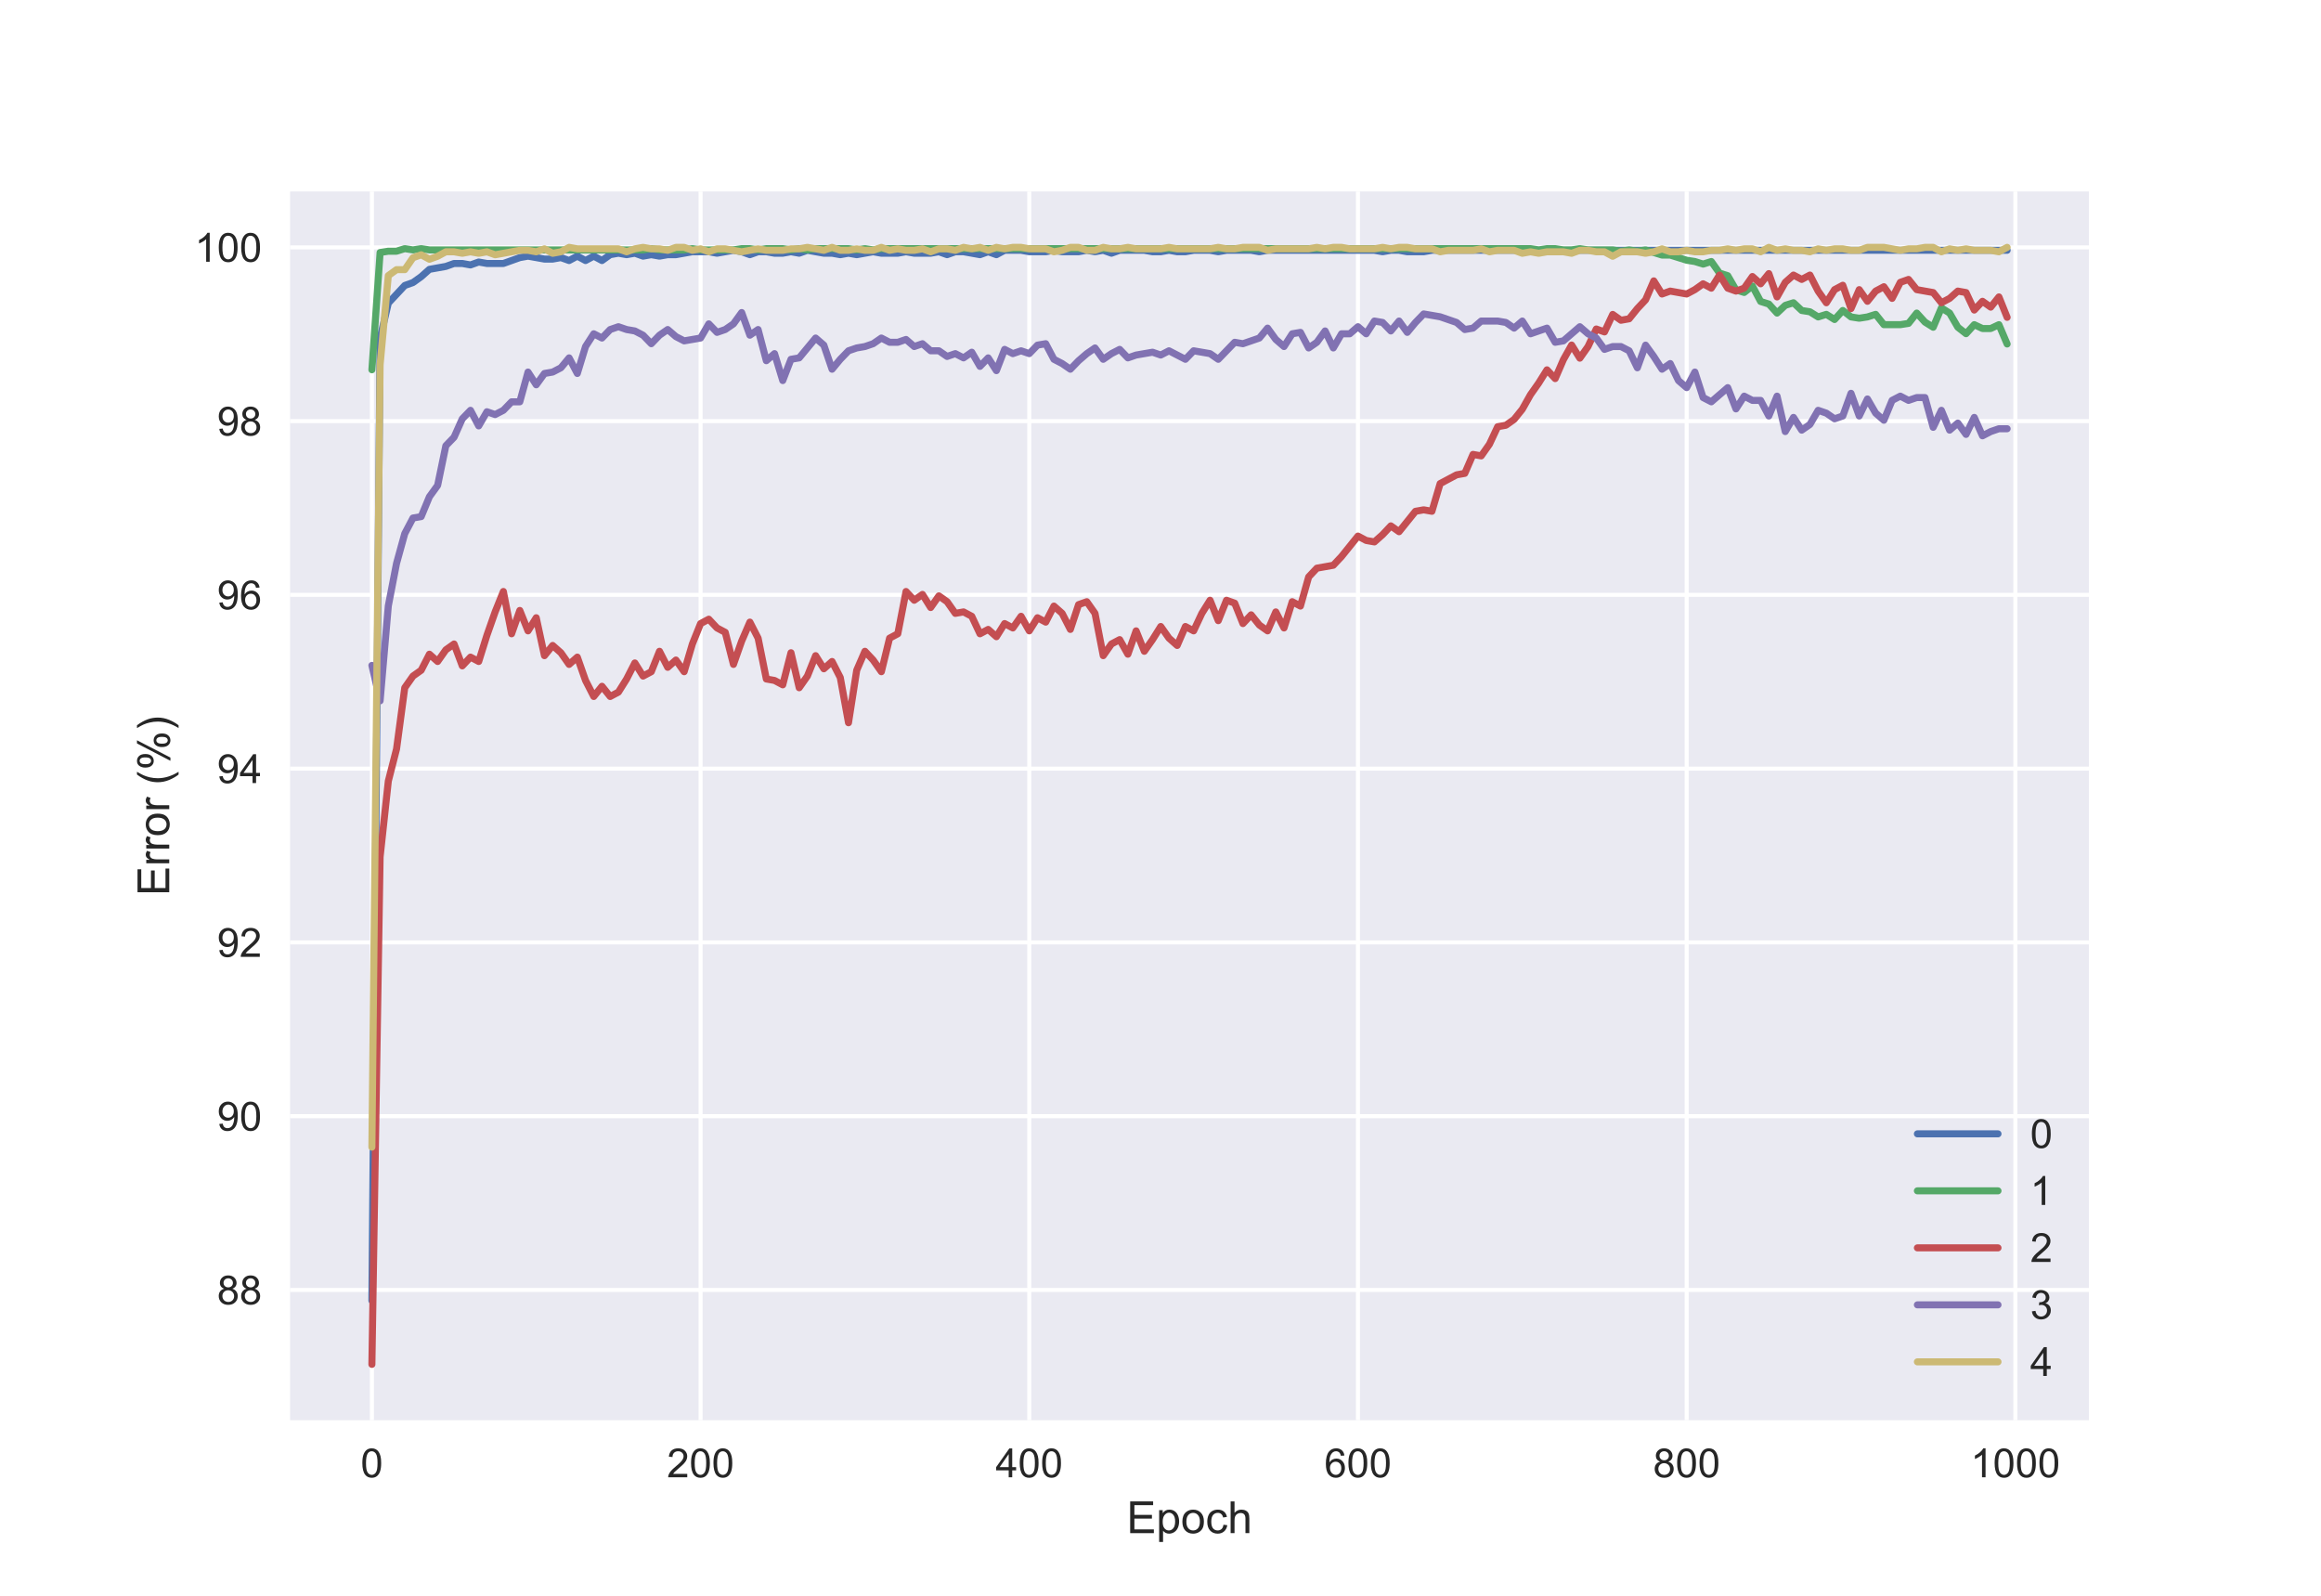 <?xml version="1.0" encoding="utf-8" standalone="no"?>
<!DOCTYPE svg PUBLIC "-//W3C//DTD SVG 1.1//EN"
  "http://www.w3.org/Graphics/SVG/1.1/DTD/svg11.dtd">
<!-- Created with matplotlib (https://matplotlib.org/) -->
<svg height="396pt" version="1.1" viewBox="0 0 576 396" width="576pt" xmlns="http://www.w3.org/2000/svg" xmlns:xlink="http://www.w3.org/1999/xlink">
 <defs>
  <style type="text/css">
*{stroke-linecap:butt;stroke-linejoin:round;}
  </style>
 </defs>
 <g id="figure_1">
  <g id="patch_1">
   <path d="M 0 396 
L 576 396 
L 576 0 
L 0 0 
z
" style="fill:#ffffff;"/>
  </g>
  <g id="axes_1">
   <g id="patch_2">
    <path d="M 72 352.44 
L 518.4 352.44 
L 518.4 47.52 
L 72 47.52 
z
" style="fill:#eaeaf2;"/>
   </g>
   <g id="matplotlib.axis_1">
    <g id="xtick_1">
     <g id="line2d_1">
      <path clip-path="url(#p253a44b2e4)" d="M 92.291 352.44 
L 92.291 47.52 
" style="fill:none;stroke:#ffffff;stroke-linecap:round;"/>
     </g>
     <g id="line2d_2"/>
     <g id="text_1">
      <!-- 0 -->
      <defs>
       <path d="M 4.156 35.297 
Q 4.156 48 6.766 55.734 
Q 9.375 63.484 14.516 67.672 
Q 19.672 71.875 27.484 71.875 
Q 33.25 71.875 37.594 69.547 
Q 41.938 67.234 44.766 62.859 
Q 47.609 58.5 49.219 52.219 
Q 50.828 45.953 50.828 35.297 
Q 50.828 22.703 48.234 14.969 
Q 45.656 7.234 40.5 3 
Q 35.359 -1.219 27.484 -1.219 
Q 17.141 -1.219 11.234 6.203 
Q 4.156 15.141 4.156 35.297 
z
M 13.188 35.297 
Q 13.188 17.672 17.312 11.828 
Q 21.438 6 27.484 6 
Q 33.547 6 37.672 11.859 
Q 41.797 17.719 41.797 35.297 
Q 41.797 52.984 37.672 58.781 
Q 33.547 64.594 27.391 64.594 
Q 21.344 64.594 17.719 59.469 
Q 13.188 52.938 13.188 35.297 
z
" id="ArialMT-48"/>
      </defs>
      <g style="fill:#262626;" transform="translate(89.51 366.598)scale(0.1 -0.1)">
       <use xlink:href="#ArialMT-48"/>
      </g>
     </g>
    </g>
    <g id="xtick_2">
     <g id="line2d_3">
      <path clip-path="url(#p253a44b2e4)" d="M 173.862 352.44 
L 173.862 47.52 
" style="fill:none;stroke:#ffffff;stroke-linecap:round;"/>
     </g>
     <g id="line2d_4"/>
     <g id="text_2">
      <!-- 200 -->
      <defs>
       <path d="M 50.344 8.453 
L 50.344 0 
L 3.031 0 
Q 2.938 3.172 4.047 6.109 
Q 5.859 10.938 9.828 15.625 
Q 13.812 20.312 21.344 26.469 
Q 33.016 36.031 37.109 41.625 
Q 41.219 47.219 41.219 52.203 
Q 41.219 57.422 37.469 61 
Q 33.734 64.594 27.734 64.594 
Q 21.391 64.594 17.578 60.781 
Q 13.766 56.984 13.719 50.25 
L 4.688 51.172 
Q 5.609 61.281 11.656 66.578 
Q 17.719 71.875 27.938 71.875 
Q 38.234 71.875 44.234 66.156 
Q 50.25 60.453 50.25 52 
Q 50.25 47.703 48.484 43.547 
Q 46.734 39.406 42.656 34.812 
Q 38.578 30.219 29.109 22.219 
Q 21.188 15.578 18.938 13.203 
Q 16.703 10.844 15.234 8.453 
z
" id="ArialMT-50"/>
      </defs>
      <g style="fill:#262626;" transform="translate(165.521 366.598)scale(0.1 -0.1)">
       <use xlink:href="#ArialMT-50"/>
       <use x="55.615" xlink:href="#ArialMT-48"/>
       <use x="111.23" xlink:href="#ArialMT-48"/>
      </g>
     </g>
    </g>
    <g id="xtick_3">
     <g id="line2d_5">
      <path clip-path="url(#p253a44b2e4)" d="M 255.434 352.44 
L 255.434 47.52 
" style="fill:none;stroke:#ffffff;stroke-linecap:round;"/>
     </g>
     <g id="line2d_6"/>
     <g id="text_3">
      <!-- 400 -->
      <defs>
       <path d="M 32.328 0 
L 32.328 17.141 
L 1.266 17.141 
L 1.266 25.203 
L 33.938 71.578 
L 41.109 71.578 
L 41.109 25.203 
L 50.781 25.203 
L 50.781 17.141 
L 41.109 17.141 
L 41.109 0 
z
M 32.328 25.203 
L 32.328 57.469 
L 9.906 25.203 
z
" id="ArialMT-52"/>
      </defs>
      <g style="fill:#262626;" transform="translate(247.092 366.598)scale(0.1 -0.1)">
       <use xlink:href="#ArialMT-52"/>
       <use x="55.615" xlink:href="#ArialMT-48"/>
       <use x="111.23" xlink:href="#ArialMT-48"/>
      </g>
     </g>
    </g>
    <g id="xtick_4">
     <g id="line2d_7">
      <path clip-path="url(#p253a44b2e4)" d="M 337.005 352.44 
L 337.005 47.52 
" style="fill:none;stroke:#ffffff;stroke-linecap:round;"/>
     </g>
     <g id="line2d_8"/>
     <g id="text_4">
      <!-- 600 -->
      <defs>
       <path d="M 49.75 54.047 
L 41.016 53.375 
Q 39.844 58.547 37.703 60.891 
Q 34.125 64.656 28.906 64.656 
Q 24.703 64.656 21.531 62.312 
Q 17.391 59.281 14.984 53.469 
Q 12.594 47.656 12.5 36.922 
Q 15.672 41.75 20.266 44.094 
Q 24.859 46.438 29.891 46.438 
Q 38.672 46.438 44.844 39.969 
Q 51.031 33.5 51.031 23.25 
Q 51.031 16.5 48.125 10.719 
Q 45.219 4.938 40.141 1.859 
Q 35.062 -1.219 28.609 -1.219 
Q 17.625 -1.219 10.688 6.859 
Q 3.766 14.938 3.766 33.5 
Q 3.766 54.25 11.422 63.672 
Q 18.109 71.875 29.438 71.875 
Q 37.891 71.875 43.281 67.141 
Q 48.688 62.406 49.75 54.047 
z
M 13.875 23.188 
Q 13.875 18.656 15.797 14.5 
Q 17.719 10.359 21.188 8.172 
Q 24.656 6 28.469 6 
Q 34.031 6 38.031 10.484 
Q 42.047 14.984 42.047 22.703 
Q 42.047 30.125 38.078 34.391 
Q 34.125 38.672 28.125 38.672 
Q 22.172 38.672 18.016 34.391 
Q 13.875 30.125 13.875 23.188 
z
" id="ArialMT-54"/>
      </defs>
      <g style="fill:#262626;" transform="translate(328.664 366.598)scale(0.1 -0.1)">
       <use xlink:href="#ArialMT-54"/>
       <use x="55.615" xlink:href="#ArialMT-48"/>
       <use x="111.23" xlink:href="#ArialMT-48"/>
      </g>
     </g>
    </g>
    <g id="xtick_5">
     <g id="line2d_9">
      <path clip-path="url(#p253a44b2e4)" d="M 418.577 352.44 
L 418.577 47.52 
" style="fill:none;stroke:#ffffff;stroke-linecap:round;"/>
     </g>
     <g id="line2d_10"/>
     <g id="text_5">
      <!-- 800 -->
      <defs>
       <path d="M 17.672 38.812 
Q 12.203 40.828 9.562 44.531 
Q 6.938 48.25 6.938 53.422 
Q 6.938 61.234 12.547 66.547 
Q 18.172 71.875 27.484 71.875 
Q 36.859 71.875 42.578 66.422 
Q 48.297 60.984 48.297 53.172 
Q 48.297 48.188 45.672 44.5 
Q 43.062 40.828 37.75 38.812 
Q 44.344 36.672 47.781 31.875 
Q 51.219 27.094 51.219 20.453 
Q 51.219 11.281 44.719 5.031 
Q 38.234 -1.219 27.641 -1.219 
Q 17.047 -1.219 10.547 5.047 
Q 4.047 11.328 4.047 20.703 
Q 4.047 27.688 7.594 32.391 
Q 11.141 37.109 17.672 38.812 
z
M 15.922 53.719 
Q 15.922 48.641 19.188 45.406 
Q 22.469 42.188 27.688 42.188 
Q 32.766 42.188 36.016 45.375 
Q 39.266 48.578 39.266 53.219 
Q 39.266 58.062 35.906 61.359 
Q 32.562 64.656 27.594 64.656 
Q 22.562 64.656 19.234 61.422 
Q 15.922 58.203 15.922 53.719 
z
M 13.094 20.656 
Q 13.094 16.891 14.875 13.375 
Q 16.656 9.859 20.172 7.922 
Q 23.688 6 27.734 6 
Q 34.031 6 38.125 10.047 
Q 42.234 14.109 42.234 20.359 
Q 42.234 26.703 38.016 30.859 
Q 33.797 35.016 27.438 35.016 
Q 21.234 35.016 17.156 30.906 
Q 13.094 26.812 13.094 20.656 
z
" id="ArialMT-56"/>
      </defs>
      <g style="fill:#262626;" transform="translate(410.235 366.598)scale(0.1 -0.1)">
       <use xlink:href="#ArialMT-56"/>
       <use x="55.615" xlink:href="#ArialMT-48"/>
       <use x="111.23" xlink:href="#ArialMT-48"/>
      </g>
     </g>
    </g>
    <g id="xtick_6">
     <g id="line2d_11">
      <path clip-path="url(#p253a44b2e4)" d="M 500.148 352.44 
L 500.148 47.52 
" style="fill:none;stroke:#ffffff;stroke-linecap:round;"/>
     </g>
     <g id="line2d_12"/>
     <g id="text_6">
      <!-- 1000 -->
      <defs>
       <path d="M 37.25 0 
L 28.469 0 
L 28.469 56 
Q 25.297 52.984 20.141 49.953 
Q 14.984 46.922 10.891 45.406 
L 10.891 53.906 
Q 18.266 57.375 23.781 62.297 
Q 29.297 67.234 31.594 71.875 
L 37.25 71.875 
z
" id="ArialMT-49"/>
      </defs>
      <g style="fill:#262626;" transform="translate(489.027 366.598)scale(0.1 -0.1)">
       <use xlink:href="#ArialMT-49"/>
       <use x="55.615" xlink:href="#ArialMT-48"/>
       <use x="111.23" xlink:href="#ArialMT-48"/>
       <use x="166.846" xlink:href="#ArialMT-48"/>
      </g>
     </g>
    </g>
    <g id="text_7">
     <!-- Epoch -->
     <defs>
      <path d="M 7.906 0 
L 7.906 71.578 
L 59.672 71.578 
L 59.672 63.141 
L 17.391 63.141 
L 17.391 41.219 
L 56.984 41.219 
L 56.984 32.812 
L 17.391 32.812 
L 17.391 8.453 
L 61.328 8.453 
L 61.328 0 
z
" id="ArialMT-69"/>
      <path d="M 6.594 -19.875 
L 6.594 51.859 
L 14.594 51.859 
L 14.594 45.125 
Q 17.438 49.078 21 51.047 
Q 24.562 53.031 29.641 53.031 
Q 36.281 53.031 41.359 49.609 
Q 46.438 46.188 49.016 39.953 
Q 51.609 33.734 51.609 26.312 
Q 51.609 18.359 48.75 11.984 
Q 45.906 5.609 40.453 2.219 
Q 35.016 -1.172 29 -1.172 
Q 24.609 -1.172 21.109 0.688 
Q 17.625 2.547 15.375 5.375 
L 15.375 -19.875 
z
M 14.547 25.641 
Q 14.547 15.625 18.594 10.844 
Q 22.656 6.062 28.422 6.062 
Q 34.281 6.062 38.453 11.016 
Q 42.625 15.969 42.625 26.375 
Q 42.625 36.281 38.547 41.203 
Q 34.469 46.141 28.812 46.141 
Q 23.188 46.141 18.859 40.891 
Q 14.547 35.641 14.547 25.641 
z
" id="ArialMT-112"/>
      <path d="M 3.328 25.922 
Q 3.328 40.328 11.328 47.266 
Q 18.016 53.031 27.641 53.031 
Q 38.328 53.031 45.109 46.016 
Q 51.906 39.016 51.906 26.656 
Q 51.906 16.656 48.906 10.906 
Q 45.906 5.172 40.156 2 
Q 34.422 -1.172 27.641 -1.172 
Q 16.75 -1.172 10.031 5.812 
Q 3.328 12.797 3.328 25.922 
z
M 12.359 25.922 
Q 12.359 15.969 16.703 11.016 
Q 21.047 6.062 27.641 6.062 
Q 34.188 6.062 38.531 11.031 
Q 42.875 16.016 42.875 26.219 
Q 42.875 35.844 38.5 40.797 
Q 34.125 45.75 27.641 45.75 
Q 21.047 45.75 16.703 40.812 
Q 12.359 35.891 12.359 25.922 
z
" id="ArialMT-111"/>
      <path d="M 40.438 19 
L 49.078 17.875 
Q 47.656 8.938 41.812 3.875 
Q 35.984 -1.172 27.484 -1.172 
Q 16.844 -1.172 10.375 5.781 
Q 3.906 12.75 3.906 25.734 
Q 3.906 34.125 6.688 40.422 
Q 9.469 46.734 15.156 49.875 
Q 20.844 53.031 27.547 53.031 
Q 35.984 53.031 41.359 48.75 
Q 46.734 44.484 48.25 36.625 
L 39.703 35.297 
Q 38.484 40.531 35.375 43.156 
Q 32.281 45.797 27.875 45.797 
Q 21.234 45.797 17.078 41.031 
Q 12.938 36.281 12.938 25.984 
Q 12.938 15.531 16.938 10.797 
Q 20.953 6.062 27.391 6.062 
Q 32.562 6.062 36.031 9.234 
Q 39.5 12.406 40.438 19 
z
" id="ArialMT-99"/>
      <path d="M 6.594 0 
L 6.594 71.578 
L 15.375 71.578 
L 15.375 45.906 
Q 21.531 53.031 30.906 53.031 
Q 36.672 53.031 40.922 50.75 
Q 45.172 48.484 47 44.484 
Q 48.828 40.484 48.828 32.859 
L 48.828 0 
L 40.047 0 
L 40.047 32.859 
Q 40.047 39.453 37.188 42.453 
Q 34.328 45.453 29.109 45.453 
Q 25.203 45.453 21.75 43.422 
Q 18.312 41.406 16.844 37.938 
Q 15.375 34.469 15.375 28.375 
L 15.375 0 
z
" id="ArialMT-104"/>
     </defs>
     <g style="fill:#262626;" transform="translate(279.606 380.459)scale(0.11 -0.11)">
      <use xlink:href="#ArialMT-69"/>
      <use x="66.699" xlink:href="#ArialMT-112"/>
      <use x="122.314" xlink:href="#ArialMT-111"/>
      <use x="177.93" xlink:href="#ArialMT-99"/>
      <use x="227.93" xlink:href="#ArialMT-104"/>
     </g>
    </g>
   </g>
   <g id="matplotlib.axis_2">
    <g id="ytick_1">
     <g id="line2d_13">
      <path clip-path="url(#p253a44b2e4)" d="M 72 320.11 
L 518.4 320.11 
" style="fill:none;stroke:#ffffff;stroke-linecap:round;"/>
     </g>
     <g id="line2d_14"/>
     <g id="text_8">
      <!-- 88 -->
      <g style="fill:#262626;" transform="translate(53.878 323.689)scale(0.1 -0.1)">
       <use xlink:href="#ArialMT-56"/>
       <use x="55.615" xlink:href="#ArialMT-56"/>
      </g>
     </g>
    </g>
    <g id="ytick_2">
     <g id="line2d_15">
      <path clip-path="url(#p253a44b2e4)" d="M 72 276.988 
L 518.4 276.988 
" style="fill:none;stroke:#ffffff;stroke-linecap:round;"/>
     </g>
     <g id="line2d_16"/>
     <g id="text_9">
      <!-- 90 -->
      <defs>
       <path d="M 5.469 16.547 
L 13.922 17.328 
Q 14.984 11.375 18.016 8.688 
Q 21.047 6 25.781 6 
Q 29.828 6 32.875 7.859 
Q 35.938 9.719 37.891 12.812 
Q 39.844 15.922 41.156 21.188 
Q 42.484 26.469 42.484 31.938 
Q 42.484 32.516 42.438 33.688 
Q 39.797 29.5 35.234 26.875 
Q 30.672 24.266 25.344 24.266 
Q 16.453 24.266 10.297 30.703 
Q 4.156 37.156 4.156 47.703 
Q 4.156 58.594 10.578 65.234 
Q 17 71.875 26.656 71.875 
Q 33.641 71.875 39.422 68.109 
Q 45.219 64.359 48.219 57.391 
Q 51.219 50.438 51.219 37.25 
Q 51.219 23.531 48.234 15.406 
Q 45.266 7.281 39.375 3.031 
Q 33.5 -1.219 25.594 -1.219 
Q 17.188 -1.219 11.859 3.438 
Q 6.547 8.109 5.469 16.547 
z
M 41.453 48.141 
Q 41.453 55.719 37.422 60.156 
Q 33.406 64.594 27.734 64.594 
Q 21.875 64.594 17.531 59.812 
Q 13.188 55.031 13.188 47.406 
Q 13.188 40.578 17.312 36.297 
Q 21.438 32.031 27.484 32.031 
Q 33.594 32.031 37.516 36.297 
Q 41.453 40.578 41.453 48.141 
z
" id="ArialMT-57"/>
      </defs>
      <g style="fill:#262626;" transform="translate(53.878 280.567)scale(0.1 -0.1)">
       <use xlink:href="#ArialMT-57"/>
       <use x="55.615" xlink:href="#ArialMT-48"/>
      </g>
     </g>
    </g>
    <g id="ytick_3">
     <g id="line2d_17">
      <path clip-path="url(#p253a44b2e4)" d="M 72 233.866 
L 518.4 233.866 
" style="fill:none;stroke:#ffffff;stroke-linecap:round;"/>
     </g>
     <g id="line2d_18"/>
     <g id="text_10">
      <!-- 92 -->
      <g style="fill:#262626;" transform="translate(53.878 237.445)scale(0.1 -0.1)">
       <use xlink:href="#ArialMT-57"/>
       <use x="55.615" xlink:href="#ArialMT-50"/>
      </g>
     </g>
    </g>
    <g id="ytick_4">
     <g id="line2d_19">
      <path clip-path="url(#p253a44b2e4)" d="M 72 190.745 
L 518.4 190.745 
" style="fill:none;stroke:#ffffff;stroke-linecap:round;"/>
     </g>
     <g id="line2d_20"/>
     <g id="text_11">
      <!-- 94 -->
      <g style="fill:#262626;" transform="translate(53.878 194.324)scale(0.1 -0.1)">
       <use xlink:href="#ArialMT-57"/>
       <use x="55.615" xlink:href="#ArialMT-52"/>
      </g>
     </g>
    </g>
    <g id="ytick_5">
     <g id="line2d_21">
      <path clip-path="url(#p253a44b2e4)" d="M 72 147.623 
L 518.4 147.623 
" style="fill:none;stroke:#ffffff;stroke-linecap:round;"/>
     </g>
     <g id="line2d_22"/>
     <g id="text_12">
      <!-- 96 -->
      <g style="fill:#262626;" transform="translate(53.878 151.202)scale(0.1 -0.1)">
       <use xlink:href="#ArialMT-57"/>
       <use x="55.615" xlink:href="#ArialMT-54"/>
      </g>
     </g>
    </g>
    <g id="ytick_6">
     <g id="line2d_23">
      <path clip-path="url(#p253a44b2e4)" d="M 72 104.502 
L 518.4 104.502 
" style="fill:none;stroke:#ffffff;stroke-linecap:round;"/>
     </g>
     <g id="line2d_24"/>
     <g id="text_13">
      <!-- 98 -->
      <g style="fill:#262626;" transform="translate(53.878 108.081)scale(0.1 -0.1)">
       <use xlink:href="#ArialMT-57"/>
       <use x="55.615" xlink:href="#ArialMT-56"/>
      </g>
     </g>
    </g>
    <g id="ytick_7">
     <g id="line2d_25">
      <path clip-path="url(#p253a44b2e4)" d="M 72 61.38 
L 518.4 61.38 
" style="fill:none;stroke:#ffffff;stroke-linecap:round;"/>
     </g>
     <g id="line2d_26"/>
     <g id="text_14">
      <!-- 100 -->
      <g style="fill:#262626;" transform="translate(48.317 64.959)scale(0.1 -0.1)">
       <use xlink:href="#ArialMT-49"/>
       <use x="55.615" xlink:href="#ArialMT-48"/>
       <use x="111.23" xlink:href="#ArialMT-48"/>
      </g>
     </g>
    </g>
    <g id="text_15">
     <!-- Error (%) -->
     <defs>
      <path d="M 6.5 0 
L 6.5 51.859 
L 14.406 51.859 
L 14.406 44 
Q 17.438 49.516 20 51.266 
Q 22.562 53.031 25.641 53.031 
Q 30.078 53.031 34.672 50.203 
L 31.641 42.047 
Q 28.422 43.953 25.203 43.953 
Q 22.312 43.953 20.016 42.219 
Q 17.719 40.484 16.75 37.406 
Q 15.281 32.719 15.281 27.156 
L 15.281 0 
z
" id="ArialMT-114"/>
      <path id="ArialMT-32"/>
      <path d="M 23.391 -21.047 
Q 16.109 -11.859 11.078 0.438 
Q 6.062 12.75 6.062 25.922 
Q 6.062 37.547 9.812 48.188 
Q 14.203 60.547 23.391 72.797 
L 29.688 72.797 
Q 23.781 62.641 21.875 58.297 
Q 18.891 51.562 17.188 44.234 
Q 15.094 35.109 15.094 25.875 
Q 15.094 2.391 29.688 -21.047 
z
" id="ArialMT-40"/>
      <path d="M 5.812 54.391 
Q 5.812 62.062 9.672 67.422 
Q 13.531 72.797 20.844 72.797 
Q 27.594 72.797 32 67.984 
Q 36.422 63.188 36.422 53.859 
Q 36.422 44.781 31.953 39.875 
Q 27.484 34.969 20.953 34.969 
Q 14.453 34.969 10.125 39.797 
Q 5.812 44.625 5.812 54.391 
z
M 21.094 66.75 
Q 17.828 66.75 15.656 63.906 
Q 13.484 61.078 13.484 53.516 
Q 13.484 46.625 15.672 43.812 
Q 17.875 41.016 21.094 41.016 
Q 24.422 41.016 26.594 43.844 
Q 28.766 46.688 28.766 54.203 
Q 28.766 61.141 26.562 63.938 
Q 24.359 66.75 21.094 66.75 
z
M 21.141 -2.641 
L 60.297 72.797 
L 67.438 72.797 
L 28.422 -2.641 
z
M 52.094 16.797 
Q 52.094 24.516 55.953 29.859 
Q 59.812 35.203 67.188 35.203 
Q 73.922 35.203 78.344 30.391 
Q 82.766 25.594 82.766 16.266 
Q 82.766 7.172 78.297 2.266 
Q 73.828 -2.641 67.234 -2.641 
Q 60.75 -2.641 56.422 2.219 
Q 52.094 7.078 52.094 16.797 
z
M 67.438 29.156 
Q 64.109 29.156 61.938 26.312 
Q 59.766 23.484 59.766 15.922 
Q 59.766 9.078 61.953 6.25 
Q 64.156 3.422 67.391 3.422 
Q 70.75 3.422 72.922 6.25 
Q 75.094 9.078 75.094 16.609 
Q 75.094 23.531 72.891 26.344 
Q 70.703 29.156 67.438 29.156 
z
" id="ArialMT-37"/>
      <path d="M 12.359 -21.047 
L 6.062 -21.047 
Q 20.656 2.391 20.656 25.875 
Q 20.656 35.062 18.562 44.094 
Q 16.891 51.422 13.922 58.156 
Q 12.016 62.547 6.062 72.797 
L 12.359 72.797 
Q 21.531 60.547 25.922 48.188 
Q 29.688 37.547 29.688 25.922 
Q 29.688 12.75 24.625 0.438 
Q 19.578 -11.859 12.359 -21.047 
z
" id="ArialMT-41"/>
     </defs>
     <g style="fill:#262626;" transform="translate(42.002 222.282)rotate(-90)scale(0.11 -0.11)">
      <use xlink:href="#ArialMT-69"/>
      <use x="66.699" xlink:href="#ArialMT-114"/>
      <use x="100" xlink:href="#ArialMT-114"/>
      <use x="133.301" xlink:href="#ArialMT-111"/>
      <use x="188.916" xlink:href="#ArialMT-114"/>
      <use x="222.217" xlink:href="#ArialMT-32"/>
      <use x="250" xlink:href="#ArialMT-40"/>
      <use x="283.301" xlink:href="#ArialMT-37"/>
      <use x="372.217" xlink:href="#ArialMT-41"/>
     </g>
    </g>
   </g>
   <g id="line2d_27">
    <path clip-path="url(#p253a44b2e4)" d="M 92.291 322.745 
L 94.33 83.949 
L 96.369 75.213 
L 100.448 70.844 
L 102.487 70.116 
L 104.527 68.66 
L 106.566 66.84 
L 110.644 66.112 
L 112.684 65.384 
L 114.723 65.384 
L 116.762 65.748 
L 118.802 65.02 
L 120.841 65.384 
L 124.92 65.384 
L 128.998 63.928 
L 131.037 63.564 
L 135.116 64.292 
L 137.155 64.292 
L 139.195 63.928 
L 141.234 64.656 
L 143.273 63.564 
L 145.312 64.656 
L 147.352 63.564 
L 149.391 64.656 
L 151.43 63.2 
L 153.47 62.836 
L 155.509 63.2 
L 157.548 62.836 
L 159.587 63.564 
L 161.627 63.2 
L 163.666 63.564 
L 165.705 63.2 
L 167.745 63.2 
L 171.823 62.472 
L 175.902 62.472 
L 177.941 62.836 
L 182.02 62.108 
L 184.059 62.472 
L 186.098 63.2 
L 188.137 62.472 
L 190.177 62.472 
L 192.216 62.836 
L 194.255 62.836 
L 196.295 62.472 
L 198.334 62.836 
L 200.373 62.108 
L 204.452 62.836 
L 206.491 62.836 
L 208.53 63.2 
L 210.57 62.836 
L 212.609 63.2 
L 216.687 62.472 
L 218.727 62.836 
L 222.805 62.836 
L 224.845 62.472 
L 226.884 62.836 
L 230.962 62.836 
L 233.002 62.472 
L 235.041 63.2 
L 237.08 62.472 
L 239.12 62.472 
L 243.198 63.2 
L 245.237 62.472 
L 247.277 63.2 
L 249.316 62.108 
L 253.395 62.108 
L 255.434 62.472 
L 259.512 62.472 
L 261.552 62.108 
L 263.591 62.472 
L 267.67 62.472 
L 269.709 62.108 
L 271.748 62.472 
L 273.787 62.108 
L 275.827 62.836 
L 277.866 62.108 
L 283.984 62.108 
L 286.023 62.472 
L 288.062 62.472 
L 290.102 62.108 
L 292.141 62.472 
L 294.18 62.472 
L 296.22 62.108 
L 300.298 62.108 
L 302.338 62.472 
L 304.377 62.108 
L 310.495 62.108 
L 312.534 62.472 
L 314.573 62.108 
L 341.084 62.108 
L 343.123 62.472 
L 345.163 62.108 
L 347.202 62.108 
L 349.241 62.472 
L 353.32 62.472 
L 355.359 62.108 
L 498.109 62.108 
L 498.109 62.108 
" style="fill:none;stroke:#4c72b0;stroke-linecap:round;stroke-width:1.75;"/>
   </g>
   <g id="line2d_28">
    <path clip-path="url(#p253a44b2e4)" d="M 92.291 91.761 
L 94.33 62.659 
L 96.369 62.339 
L 98.409 62.339 
L 100.448 61.7 
L 102.487 62.02 
L 104.527 61.7 
L 106.566 62.02 
L 159.587 62.02 
L 161.627 61.7 
L 163.666 62.02 
L 169.784 62.02 
L 171.823 61.7 
L 173.862 62.02 
L 182.02 62.02 
L 184.059 61.7 
L 186.098 61.7 
L 188.137 62.02 
L 190.177 61.7 
L 194.255 61.7 
L 196.295 62.02 
L 198.334 61.7 
L 200.373 62.02 
L 202.412 61.7 
L 210.57 61.7 
L 212.609 62.02 
L 214.648 61.7 
L 216.687 62.02 
L 218.727 61.7 
L 379.83 61.7 
L 381.87 62.02 
L 383.909 61.7 
L 385.948 61.7 
L 387.988 62.02 
L 390.027 62.02 
L 392.066 61.7 
L 394.105 62.02 
L 400.223 62.02 
L 402.263 62.339 
L 404.302 62.02 
L 406.341 62.339 
L 408.38 62.02 
L 412.459 63.299 
L 414.498 63.299 
L 418.577 64.578 
L 420.616 64.898 
L 422.655 65.537 
L 424.695 64.898 
L 426.734 67.776 
L 428.773 68.416 
L 430.813 71.933 
L 432.852 72.573 
L 434.891 70.974 
L 436.93 74.812 
L 438.97 75.451 
L 441.009 77.69 
L 443.048 75.771 
L 445.088 75.131 
L 447.127 77.05 
L 449.166 77.37 
L 451.205 78.649 
L 453.245 78.01 
L 455.284 79.289 
L 457.323 77.05 
L 459.363 78.649 
L 461.402 78.969 
L 463.441 78.649 
L 465.48 78.01 
L 467.52 80.568 
L 471.598 80.568 
L 473.638 80.248 
L 475.677 77.69 
L 477.716 79.928 
L 479.756 81.207 
L 481.795 76.411 
L 483.834 77.69 
L 485.873 81.207 
L 487.913 82.806 
L 489.952 80.568 
L 491.991 81.527 
L 494.031 81.527 
L 496.07 80.568 
L 498.109 85.365 
L 498.109 85.365 
" style="fill:none;stroke:#55a868;stroke-linecap:round;stroke-width:1.75;"/>
   </g>
   <g id="line2d_29">
    <path clip-path="url(#p253a44b2e4)" d="M 92.291 338.58 
L 94.33 212.646 
L 96.369 193.828 
L 98.409 185.867 
L 100.448 170.668 
L 102.487 167.773 
L 104.527 166.325 
L 106.566 162.344 
L 108.605 164.154 
L 110.644 161.259 
L 112.684 159.811 
L 114.723 165.24 
L 116.762 163.068 
L 118.802 164.154 
L 120.841 157.64 
L 122.88 151.85 
L 124.92 146.784 
L 126.959 157.278 
L 128.998 151.488 
L 131.037 156.554 
L 133.077 153.297 
L 135.116 162.706 
L 137.155 160.173 
L 139.195 161.983 
L 141.234 164.878 
L 143.273 163.068 
L 145.312 168.858 
L 147.352 172.839 
L 149.391 170.306 
L 151.43 172.839 
L 153.47 171.753 
L 155.509 168.496 
L 157.548 164.516 
L 159.587 167.773 
L 161.627 166.687 
L 163.666 161.621 
L 165.705 165.601 
L 167.745 163.792 
L 169.784 166.687 
L 171.823 159.811 
L 173.862 154.745 
L 175.902 153.659 
L 177.941 155.831 
L 179.98 156.916 
L 182.02 164.878 
L 184.059 159.088 
L 186.098 154.383 
L 188.137 158.364 
L 190.177 168.496 
L 192.216 168.858 
L 194.255 169.944 
L 196.295 161.983 
L 198.334 170.668 
L 200.373 167.773 
L 202.412 162.706 
L 204.452 165.963 
L 206.491 164.154 
L 208.53 168.135 
L 210.57 179.353 
L 212.609 166.325 
L 214.648 161.621 
L 216.687 163.792 
L 218.727 166.687 
L 220.766 158.364 
L 222.805 157.278 
L 224.845 146.784 
L 226.884 148.955 
L 228.923 147.507 
L 230.962 150.764 
L 233.002 147.869 
L 235.041 149.317 
L 237.08 152.212 
L 239.12 151.85 
L 241.159 152.936 
L 243.198 157.278 
L 245.237 156.193 
L 247.277 158.002 
L 249.316 154.745 
L 251.355 155.831 
L 253.395 152.936 
L 255.434 156.554 
L 257.473 153.297 
L 259.512 154.383 
L 261.552 150.402 
L 263.591 152.212 
L 265.63 156.193 
L 267.67 150.041 
L 269.709 149.317 
L 271.748 152.212 
L 273.787 162.706 
L 275.827 159.811 
L 277.866 158.726 
L 279.905 162.344 
L 281.945 156.554 
L 283.984 161.621 
L 286.023 158.726 
L 288.062 155.469 
L 290.102 158.364 
L 292.141 160.173 
L 294.18 155.469 
L 296.22 156.554 
L 298.259 152.212 
L 300.298 148.955 
L 302.338 154.021 
L 304.377 148.955 
L 306.416 149.679 
L 308.455 154.745 
L 310.495 152.574 
L 312.534 155.107 
L 314.573 156.554 
L 316.613 151.85 
L 318.652 155.831 
L 320.691 149.317 
L 322.73 150.402 
L 324.77 143.165 
L 326.809 140.994 
L 330.888 140.27 
L 332.927 138.099 
L 337.005 133.032 
L 339.045 134.118 
L 341.084 134.48 
L 343.123 132.67 
L 345.163 130.499 
L 347.202 131.947 
L 351.28 126.88 
L 353.32 126.518 
L 355.359 126.88 
L 357.398 120.005 
L 361.477 117.833 
L 363.516 117.471 
L 365.555 112.767 
L 367.595 113.129 
L 369.634 110.234 
L 371.673 105.891 
L 373.713 105.529 
L 375.752 104.082 
L 377.791 101.549 
L 379.83 97.93 
L 381.87 95.035 
L 383.909 91.778 
L 385.948 93.949 
L 387.988 89.245 
L 390.027 85.626 
L 392.066 88.883 
L 394.105 85.988 
L 396.145 81.645 
L 398.184 82.369 
L 400.223 78.026 
L 402.263 79.474 
L 404.302 79.112 
L 406.341 76.579 
L 408.38 74.408 
L 410.42 69.703 
L 412.459 72.96 
L 414.498 72.236 
L 418.577 72.96 
L 420.616 71.875 
L 422.655 70.427 
L 424.695 71.513 
L 426.734 68.256 
L 428.773 71.513 
L 430.813 72.236 
L 432.852 71.513 
L 434.891 68.618 
L 436.93 70.427 
L 438.97 67.894 
L 441.009 73.684 
L 443.048 70.065 
L 445.088 68.256 
L 447.127 69.341 
L 449.166 68.256 
L 451.205 72.236 
L 453.245 75.131 
L 455.284 71.875 
L 457.323 70.789 
L 459.363 76.579 
L 461.402 71.875 
L 463.441 74.77 
L 465.48 72.236 
L 467.52 71.151 
L 469.559 74.046 
L 471.598 70.065 
L 473.638 69.341 
L 475.677 71.875 
L 479.756 72.598 
L 481.795 75.131 
L 483.834 74.046 
L 485.873 72.236 
L 487.913 72.598 
L 489.952 76.941 
L 491.991 74.77 
L 494.031 76.217 
L 496.07 73.684 
L 498.109 78.75 
L 498.109 78.75 
" style="fill:none;stroke:#c44e52;stroke-linecap:round;stroke-width:1.75;"/>
   </g>
   <g id="line2d_30">
    <path clip-path="url(#p253a44b2e4)" d="M 92.291 165.122 
L 94.33 173.914 
L 96.369 150.352 
L 98.409 139.802 
L 100.448 132.417 
L 102.487 128.549 
L 104.527 128.197 
L 106.566 123.274 
L 108.605 120.46 
L 110.644 110.614 
L 112.684 108.504 
L 114.723 103.932 
L 116.762 101.822 
L 118.802 105.69 
L 120.841 102.174 
L 122.88 102.877 
L 124.92 101.822 
L 126.959 99.712 
L 128.998 99.712 
L 131.037 92.327 
L 133.077 95.492 
L 135.116 92.679 
L 137.155 92.327 
L 139.195 91.272 
L 141.234 88.81 
L 143.273 92.679 
L 145.312 85.997 
L 147.352 82.832 
L 149.391 83.887 
L 151.43 81.777 
L 153.47 81.073 
L 155.509 81.777 
L 157.548 82.128 
L 159.587 83.183 
L 161.627 85.293 
L 163.666 83.183 
L 165.705 81.777 
L 167.745 83.535 
L 169.784 84.59 
L 173.862 83.887 
L 175.902 80.37 
L 177.941 82.48 
L 179.98 81.777 
L 182.02 80.37 
L 184.059 77.557 
L 186.098 83.183 
L 188.137 81.777 
L 190.177 89.513 
L 192.216 87.755 
L 194.255 94.437 
L 196.295 89.162 
L 198.334 88.81 
L 202.412 83.887 
L 204.452 85.645 
L 206.491 91.624 
L 208.53 89.162 
L 210.57 87.052 
L 212.609 86.348 
L 214.648 85.997 
L 216.687 85.293 
L 218.727 83.887 
L 220.766 84.942 
L 222.805 84.942 
L 224.845 84.238 
L 226.884 85.997 
L 228.923 85.293 
L 230.962 87.052 
L 233.002 87.052 
L 235.041 88.458 
L 237.08 87.755 
L 239.12 88.81 
L 241.159 87.403 
L 243.198 90.92 
L 245.237 88.81 
L 247.277 91.975 
L 249.316 86.7 
L 251.355 87.755 
L 253.395 87.052 
L 255.434 87.755 
L 257.473 85.645 
L 259.512 85.293 
L 261.552 89.162 
L 263.591 90.217 
L 265.63 91.624 
L 267.67 89.513 
L 269.709 87.755 
L 271.748 86.348 
L 273.787 89.162 
L 275.827 87.755 
L 277.866 86.7 
L 279.905 88.81 
L 281.945 88.107 
L 286.023 87.403 
L 288.062 88.107 
L 290.102 87.052 
L 294.18 89.162 
L 296.22 87.052 
L 300.298 87.755 
L 302.338 89.162 
L 306.416 84.942 
L 308.455 85.293 
L 312.534 83.887 
L 314.573 81.425 
L 316.613 84.238 
L 318.652 85.997 
L 320.691 82.832 
L 322.73 82.48 
L 324.77 86.348 
L 326.809 84.942 
L 328.848 82.128 
L 330.888 86.348 
L 332.927 82.832 
L 334.966 82.832 
L 337.005 81.073 
L 339.045 82.832 
L 341.084 79.667 
L 343.123 80.018 
L 345.163 82.128 
L 347.202 79.667 
L 349.241 82.48 
L 351.28 80.018 
L 353.32 77.908 
L 357.398 78.612 
L 361.477 80.018 
L 363.516 81.777 
L 365.555 81.425 
L 367.595 79.667 
L 371.673 79.667 
L 373.713 80.018 
L 375.752 81.425 
L 377.791 79.667 
L 379.83 82.832 
L 383.909 81.425 
L 385.948 84.942 
L 387.988 84.59 
L 392.066 81.073 
L 394.105 82.832 
L 396.145 83.887 
L 398.184 86.7 
L 400.223 85.997 
L 402.263 85.997 
L 404.302 87.052 
L 406.341 91.272 
L 408.38 85.645 
L 410.42 88.458 
L 412.459 91.624 
L 414.498 90.217 
L 416.538 94.437 
L 418.577 96.195 
L 420.616 92.327 
L 422.655 98.657 
L 424.695 99.712 
L 428.773 96.195 
L 430.813 101.47 
L 432.852 98.305 
L 434.891 99.36 
L 436.93 99.36 
L 438.97 103.229 
L 441.009 98.305 
L 443.048 107.097 
L 445.088 103.58 
L 447.127 106.745 
L 449.166 105.339 
L 451.205 101.822 
L 453.245 102.525 
L 455.284 103.932 
L 457.323 103.229 
L 459.363 97.602 
L 461.402 103.229 
L 463.441 99.009 
L 465.48 102.525 
L 467.52 104.284 
L 469.559 99.36 
L 471.598 98.305 
L 473.638 99.36 
L 475.677 98.657 
L 477.716 98.657 
L 479.756 106.042 
L 481.795 101.822 
L 483.834 106.745 
L 485.873 104.987 
L 487.913 107.8 
L 489.952 103.58 
L 491.991 108.152 
L 494.031 107.097 
L 496.07 106.394 
L 498.109 106.394 
L 498.109 106.394 
" style="fill:none;stroke:#8172b2;stroke-linecap:round;stroke-width:1.75;"/>
   </g>
   <g id="line2d_31">
    <path clip-path="url(#p253a44b2e4)" d="M 92.291 284.665 
L 94.33 90.536 
L 96.369 68.392 
L 98.409 66.916 
L 100.448 66.916 
L 102.487 63.963 
L 104.527 63.225 
L 106.566 64.333 
L 108.605 63.594 
L 110.644 62.487 
L 112.684 62.487 
L 114.723 62.856 
L 116.762 62.487 
L 118.802 62.856 
L 120.841 62.487 
L 122.88 63.225 
L 128.998 62.118 
L 131.037 62.118 
L 133.077 62.487 
L 135.116 61.749 
L 137.155 62.856 
L 139.195 62.487 
L 141.234 61.38 
L 143.273 61.749 
L 153.47 61.749 
L 155.509 62.487 
L 157.548 61.749 
L 159.587 61.38 
L 161.627 61.749 
L 163.666 61.749 
L 165.705 62.118 
L 167.745 61.38 
L 169.784 61.38 
L 171.823 62.118 
L 173.862 61.749 
L 175.902 62.487 
L 177.941 61.749 
L 179.98 61.749 
L 184.059 62.487 
L 188.137 61.749 
L 190.177 62.118 
L 194.255 62.118 
L 196.295 61.749 
L 198.334 61.749 
L 200.373 61.38 
L 204.452 62.118 
L 206.491 61.38 
L 208.53 62.118 
L 210.57 62.118 
L 212.609 61.749 
L 214.648 62.118 
L 216.687 62.118 
L 218.727 61.38 
L 220.766 62.118 
L 222.805 61.749 
L 224.845 62.118 
L 226.884 62.118 
L 228.923 61.749 
L 230.962 62.487 
L 233.002 61.749 
L 235.041 61.749 
L 237.08 62.118 
L 239.12 61.38 
L 241.159 61.749 
L 243.198 61.38 
L 245.237 62.118 
L 247.277 61.38 
L 249.316 61.749 
L 251.355 61.38 
L 253.395 61.38 
L 255.434 61.749 
L 259.512 61.749 
L 261.552 62.487 
L 263.591 62.118 
L 265.63 61.38 
L 267.67 61.38 
L 269.709 62.118 
L 271.748 62.118 
L 273.787 61.38 
L 275.827 61.749 
L 277.866 61.749 
L 279.905 61.38 
L 281.945 61.749 
L 288.062 61.749 
L 290.102 61.38 
L 292.141 61.749 
L 300.298 61.749 
L 302.338 61.38 
L 304.377 61.749 
L 306.416 61.749 
L 308.455 61.38 
L 312.534 61.38 
L 314.573 62.118 
L 316.613 61.749 
L 324.77 61.749 
L 326.809 61.38 
L 328.848 61.749 
L 330.888 61.38 
L 332.927 61.38 
L 334.966 61.749 
L 341.084 61.749 
L 343.123 61.38 
L 345.163 61.749 
L 347.202 61.38 
L 349.241 61.38 
L 351.28 61.749 
L 355.359 61.749 
L 357.398 62.487 
L 359.438 62.118 
L 365.555 62.118 
L 367.595 61.749 
L 369.634 62.487 
L 371.673 62.118 
L 375.752 62.118 
L 377.791 62.856 
L 379.83 62.487 
L 381.87 62.856 
L 383.909 62.487 
L 387.988 62.487 
L 390.027 62.856 
L 392.066 62.118 
L 394.105 62.118 
L 396.145 62.487 
L 398.184 62.487 
L 400.223 63.594 
L 402.263 62.487 
L 406.341 62.487 
L 408.38 62.856 
L 410.42 62.487 
L 412.459 61.749 
L 414.498 62.487 
L 416.538 62.487 
L 418.577 62.118 
L 420.616 62.487 
L 422.655 62.487 
L 424.695 62.118 
L 426.734 62.118 
L 428.773 61.749 
L 430.813 62.118 
L 432.852 61.749 
L 434.891 61.749 
L 436.93 62.487 
L 438.97 61.38 
L 441.009 62.118 
L 443.048 61.749 
L 445.088 62.118 
L 447.127 62.118 
L 449.166 62.487 
L 451.205 61.749 
L 453.245 62.118 
L 455.284 61.749 
L 457.323 61.749 
L 459.363 62.118 
L 461.402 62.118 
L 463.441 61.38 
L 467.52 61.38 
L 471.598 62.118 
L 473.638 61.749 
L 475.677 61.749 
L 477.716 61.38 
L 479.756 61.38 
L 481.795 62.487 
L 483.834 61.749 
L 485.873 62.118 
L 487.913 61.749 
L 489.952 62.118 
L 494.031 62.118 
L 496.07 62.487 
L 498.109 61.38 
L 498.109 61.38 
" style="fill:none;stroke:#ccb974;stroke-linecap:round;stroke-width:1.75;"/>
   </g>
   <g id="patch_3">
    <path d="M 72 352.44 
L 72 47.52 
" style="fill:none;"/>
   </g>
   <g id="patch_4">
    <path d="M 518.4 352.44 
L 518.4 47.52 
" style="fill:none;"/>
   </g>
   <g id="patch_5">
    <path d="M 72 352.44 
L 518.4 352.44 
" style="fill:none;"/>
   </g>
   <g id="patch_6">
    <path d="M 72 47.52 
L 518.4 47.52 
" style="fill:none;"/>
   </g>
   <g id="legend_1">
    <g id="line2d_32">
     <path d="M 475.839 281.371 
L 495.839 281.371 
" style="fill:none;stroke:#4c72b0;stroke-linecap:round;stroke-width:1.75;"/>
    </g>
    <g id="line2d_33"/>
    <g id="text_16">
     <!-- 0 -->
     <g style="fill:#262626;" transform="translate(503.839 284.871)scale(0.1 -0.1)">
      <use xlink:href="#ArialMT-48"/>
     </g>
    </g>
    <g id="line2d_34">
     <path d="M 475.839 295.517 
L 495.839 295.517 
" style="fill:none;stroke:#55a868;stroke-linecap:round;stroke-width:1.75;"/>
    </g>
    <g id="line2d_35"/>
    <g id="text_17">
     <!-- 1 -->
     <g style="fill:#262626;" transform="translate(503.839 299.017)scale(0.1 -0.1)">
      <use xlink:href="#ArialMT-49"/>
     </g>
    </g>
    <g id="line2d_36">
     <path d="M 475.839 309.662 
L 495.839 309.662 
" style="fill:none;stroke:#c44e52;stroke-linecap:round;stroke-width:1.75;"/>
    </g>
    <g id="line2d_37"/>
    <g id="text_18">
     <!-- 2 -->
     <g style="fill:#262626;" transform="translate(503.839 313.162)scale(0.1 -0.1)">
      <use xlink:href="#ArialMT-50"/>
     </g>
    </g>
    <g id="line2d_38">
     <path d="M 475.839 323.807 
L 495.839 323.807 
" style="fill:none;stroke:#8172b2;stroke-linecap:round;stroke-width:1.75;"/>
    </g>
    <g id="line2d_39"/>
    <g id="text_19">
     <!-- 3 -->
     <defs>
      <path d="M 4.203 18.891 
L 12.984 20.062 
Q 14.5 12.594 18.141 9.297 
Q 21.781 6 27 6 
Q 33.203 6 37.469 10.297 
Q 41.75 14.594 41.75 20.953 
Q 41.75 27 37.797 30.922 
Q 33.844 34.859 27.734 34.859 
Q 25.25 34.859 21.531 33.891 
L 22.516 41.609 
Q 23.391 41.5 23.922 41.5 
Q 29.547 41.5 34.031 44.422 
Q 38.531 47.359 38.531 53.469 
Q 38.531 58.297 35.25 61.469 
Q 31.984 64.656 26.812 64.656 
Q 21.688 64.656 18.266 61.422 
Q 14.844 58.203 13.875 51.766 
L 5.078 53.328 
Q 6.688 62.156 12.391 67.016 
Q 18.109 71.875 26.609 71.875 
Q 32.469 71.875 37.391 69.359 
Q 42.328 66.844 44.938 62.5 
Q 47.562 58.156 47.562 53.266 
Q 47.562 48.641 45.062 44.828 
Q 42.578 41.016 37.703 38.766 
Q 44.047 37.312 47.562 32.688 
Q 51.078 28.078 51.078 21.141 
Q 51.078 11.766 44.234 5.25 
Q 37.406 -1.266 26.953 -1.266 
Q 17.531 -1.266 11.297 4.344 
Q 5.078 9.969 4.203 18.891 
z
" id="ArialMT-51"/>
     </defs>
     <g style="fill:#262626;" transform="translate(503.839 327.307)scale(0.1 -0.1)">
      <use xlink:href="#ArialMT-51"/>
     </g>
    </g>
    <g id="line2d_40">
     <path d="M 475.839 337.952 
L 495.839 337.952 
" style="fill:none;stroke:#ccb974;stroke-linecap:round;stroke-width:1.75;"/>
    </g>
    <g id="line2d_41"/>
    <g id="text_20">
     <!-- 4 -->
     <g style="fill:#262626;" transform="translate(503.839 341.452)scale(0.1 -0.1)">
      <use xlink:href="#ArialMT-52"/>
     </g>
    </g>
   </g>
  </g>
 </g>
 <defs>
  <clipPath id="p253a44b2e4">
   <rect height="304.92" width="446.4" x="72" y="47.52"/>
  </clipPath>
 </defs>
</svg>
